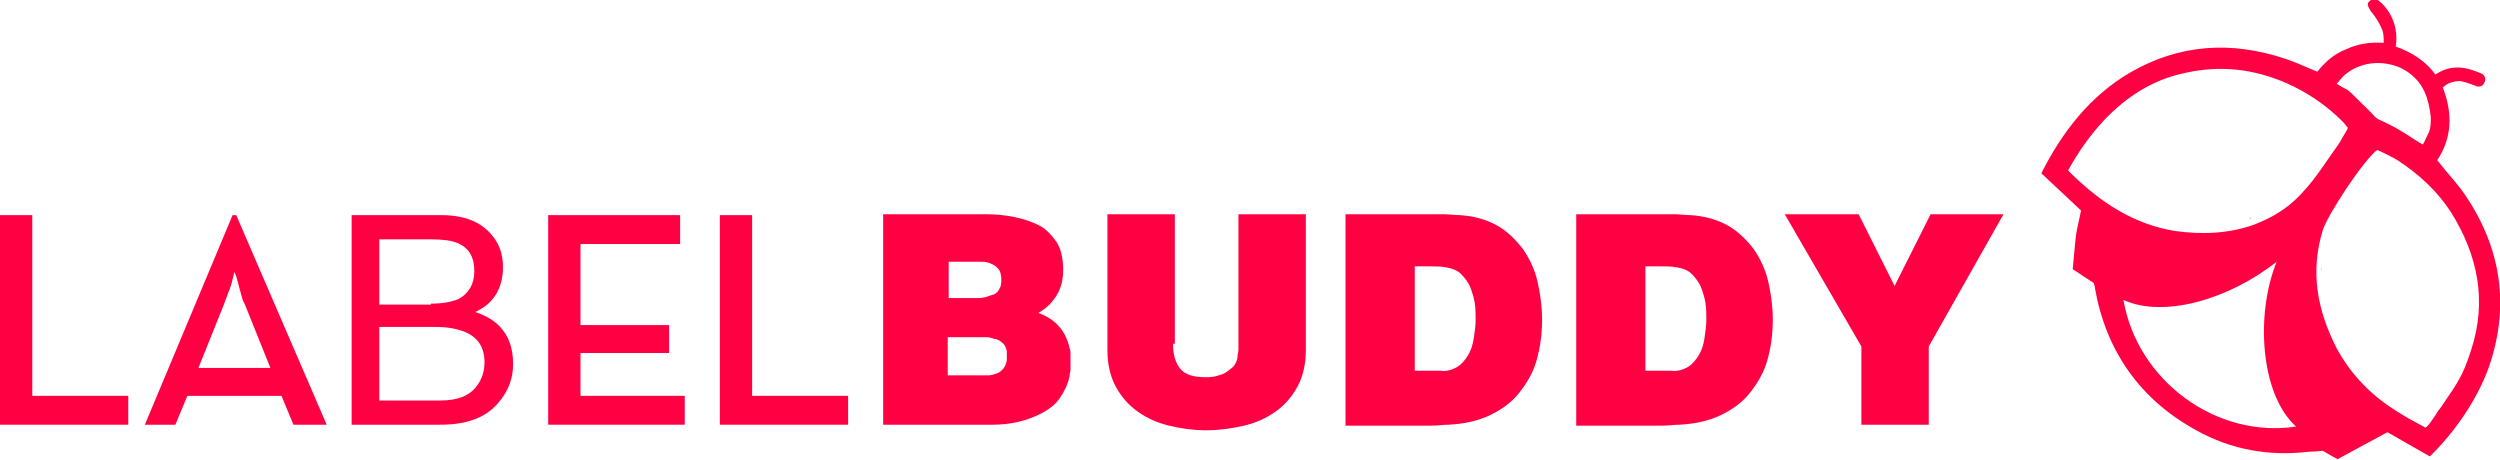 <?xml version="1.0" encoding="UTF-8"?>
<svg xmlns="http://www.w3.org/2000/svg" xmlns:xlink="http://www.w3.org/1999/xlink" width="163pt" height="30pt" viewBox="0 0 163 30" version="1.1">
<g id="surface1">
<path style=" stroke:none;fill-rule:nonzero;fill:rgb(100%,0%,26.275%);fill-opacity:1;" d="M 151.387 17.613 L 151.387 17.488 C 151.328 17.551 151.387 17.613 151.387 17.613 Z M 151.387 17.613 "/>
<path style=" stroke:none;fill-rule:nonzero;fill:rgb(100%,0%,26.275%);fill-opacity:1;" d="M 146.754 14.211 L 146.633 14.211 C 146.66 14.211 146.676 14.211 146.688 14.215 C 146.703 14.223 146.719 14.234 146.754 14.27 Z M 146.754 14.211 "/>
<path style=" stroke:none;fill-rule:evenodd;fill:rgb(100%,0%,26.275%);fill-opacity:1;" d="M 158.91 10.445 C 159.871 8.988 159.93 7.41 159.27 5.707 C 159.57 5.406 159.992 5.285 160.414 5.285 C 160.715 5.344 161.074 5.465 161.375 5.586 C 161.617 5.707 161.855 5.648 161.977 5.406 C 162.098 5.16 162.039 4.918 161.797 4.797 C 161.738 4.766 161.691 4.754 161.645 4.738 C 161.602 4.723 161.555 4.707 161.496 4.676 C 160.594 4.312 159.691 4.25 158.789 4.859 C 158.125 3.949 157.223 3.402 156.203 3.035 C 156.383 1.883 155.961 0.789 155.18 0.121 C 154.938 -0.121 154.695 -0.121 154.516 0.062 C 154.281 0.238 154.387 0.414 154.559 0.699 L 154.578 0.73 C 154.879 1.094 155.117 1.457 155.297 1.883 C 155.418 2.125 155.418 2.488 155.418 2.793 C 154.516 2.734 153.734 2.855 152.953 3.219 C 152.168 3.523 151.566 4.07 151.086 4.676 C 150.922 4.605 150.758 4.535 150.598 4.469 C 150.059 4.234 149.539 4.012 148.98 3.824 C 145.492 2.672 142.121 2.855 138.871 4.738 C 136.285 6.254 134.48 8.562 133.094 11.297 C 133.516 11.688 133.949 12.094 134.379 12.5 L 134.387 12.508 C 134.824 12.918 135.262 13.328 135.684 13.727 C 135.648 13.91 135.605 14.102 135.562 14.293 C 135.465 14.734 135.363 15.184 135.324 15.605 C 135.293 15.941 135.262 16.262 135.23 16.578 C 135.203 16.898 135.172 17.215 135.141 17.551 C 135.383 17.703 135.609 17.855 135.832 18.008 C 136.059 18.156 136.285 18.309 136.527 18.461 L 136.527 18.523 C 136.586 18.645 136.586 18.703 136.586 18.766 C 137.309 22.895 139.535 26.051 143.203 28.059 C 145.492 29.332 147.957 29.758 150.547 29.453 C 150.801 29.453 151.117 29.422 151.301 29.406 C 151.379 29.398 151.43 29.395 151.449 29.395 C 151.75 29.574 152.168 29.816 152.41 29.938 C 152.879 29.688 153.359 29.426 153.855 29.156 L 153.859 29.152 C 154.441 28.836 155.043 28.508 155.66 28.18 C 156.504 28.664 157.465 29.211 158.426 29.758 C 159.992 28.238 161.496 26.113 162.277 23.926 C 163.664 19.918 163.062 16.152 160.715 12.691 C 160.402 12.234 160.047 11.82 159.691 11.398 C 159.426 11.09 159.164 10.777 158.91 10.445 Z M 157.586 5.223 C 157.766 5.406 157.945 5.707 158.066 5.953 C 158.309 6.496 158.426 7.043 158.488 7.652 C 158.488 7.957 158.488 8.32 158.367 8.625 C 158.344 8.648 158.285 8.773 158.219 8.922 C 158.113 9.16 157.984 9.449 157.945 9.414 C 157.676 9.262 157.418 9.094 157.164 8.926 C 156.906 8.762 156.652 8.594 156.383 8.441 C 155.961 8.199 155.48 7.957 155.059 7.773 C 155.027 7.742 154.996 7.727 154.969 7.711 C 154.938 7.699 154.906 7.684 154.879 7.652 C 154.594 7.324 154.285 7.027 153.984 6.738 C 153.836 6.594 153.691 6.457 153.555 6.316 C 153.371 6.133 153.191 5.953 153.012 5.828 C 152.953 5.828 152.352 5.465 152.352 5.465 C 152.449 5.367 152.531 5.266 152.602 5.176 C 152.664 5.102 152.719 5.035 152.77 4.98 C 153.555 4.25 154.695 3.949 155.781 4.191 C 156.441 4.312 157.105 4.676 157.586 5.223 Z M 160.531 24.352 C 160.293 24.84 159.992 25.324 159.691 25.75 C 159.625 25.84 159.531 25.98 159.434 26.133 C 159.266 26.387 159.082 26.668 158.969 26.781 C 158.91 26.902 158.246 27.934 158.125 27.875 C 157.973 27.789 157.824 27.707 157.676 27.629 C 157.188 27.367 156.738 27.121 156.32 26.844 C 154.637 25.809 153.312 24.473 152.352 22.711 C 151.086 20.223 150.605 17.734 151.449 15 C 151.75 14.027 154.094 10.445 154.996 9.777 C 155.418 9.961 155.902 10.203 156.32 10.445 C 157.707 11.355 158.91 12.449 159.812 13.848 C 161.555 16.641 162.156 19.617 161.133 22.773 C 160.953 23.32 160.773 23.867 160.531 24.352 Z M 152.922 8.137 C 152.965 8.199 153.012 8.258 153.07 8.32 C 153.109 8.355 152.941 8.625 152.805 8.84 C 152.723 8.973 152.652 9.086 152.652 9.109 C 152.5 9.379 152.32 9.625 152.152 9.859 C 152.055 9.996 151.957 10.129 151.867 10.262 C 150.965 11.598 150.004 12.934 148.68 13.785 C 148.137 14.148 147.598 14.395 146.996 14.637 C 145.309 15.242 143.566 15.305 141.82 15.062 C 139.172 14.637 137.008 13.238 135.082 11.355 L 134.84 11.113 C 135.504 9.898 136.285 8.805 137.188 7.836 C 138.691 6.254 140.438 5.16 142.543 4.738 C 144.77 4.25 146.934 4.492 149.043 5.406 C 150.426 6.012 151.688 6.863 152.77 7.957 C 152.832 8.016 152.875 8.078 152.922 8.137 Z M 149.703 27.812 C 144.527 28.602 139.352 24.84 138.449 19.555 C 141.098 20.77 145.371 19.492 148.438 17.066 C 147.055 20.465 147.355 25.688 149.703 27.812 Z M 149.703 27.812 "/>
<path style=" stroke:none;fill-rule:nonzero;fill:rgb(100%,0%,26.275%);fill-opacity:1;" d="M 0 14.027 L 2.105 14.027 L 2.105 25.809 L 8.363 25.809 L 8.363 27.691 L 0 27.691 Z M 0 14.027 "/>
<path style=" stroke:none;fill-rule:evenodd;fill:rgb(100%,0%,26.275%);fill-opacity:1;" d="M 15.402 14.027 L 15.164 14.027 L 9.445 27.691 L 11.434 27.691 L 12.215 25.809 L 18.352 25.809 L 19.133 27.691 L 21.301 27.691 Z M 15.945 19.797 L 17.629 23.988 L 12.938 23.988 L 14.621 19.797 C 14.652 19.676 14.695 19.57 14.742 19.465 C 14.785 19.355 14.832 19.25 14.863 19.129 C 14.953 18.945 15.012 18.758 15.059 18.602 C 15.074 18.551 15.09 18.504 15.102 18.461 L 15.281 17.734 C 15.402 17.977 15.465 18.219 15.523 18.461 C 15.555 18.582 15.582 18.688 15.613 18.797 C 15.645 18.902 15.676 19.008 15.703 19.129 C 15.766 19.371 15.824 19.617 15.945 19.797 Z M 15.945 19.797 "/>
<path style=" stroke:none;fill-rule:nonzero;fill:rgb(100%,0%,26.275%);fill-opacity:1;" d="M 35.742 14.027 L 44.344 14.027 L 44.344 15.91 L 37.848 15.91 L 37.848 21.195 L 43.625 21.195 L 43.625 23.016 L 37.848 23.016 L 37.848 25.809 L 44.645 25.809 L 44.645 27.691 L 35.742 27.691 Z M 35.742 14.027 "/>
<path style=" stroke:none;fill-rule:nonzero;fill:rgb(100%,0%,26.275%);fill-opacity:1;" d="M 49.039 14.027 L 46.934 14.027 L 46.934 27.691 L 55.297 27.691 L 55.297 25.809 L 49.039 25.809 Z M 49.039 14.027 "/>
<path style=" stroke:none;fill-rule:evenodd;fill:rgb(100%,0%,26.275%);fill-opacity:1;" d="M 64.32 13.969 C 64.922 13.969 65.523 14.027 66.125 14.148 C 66.727 14.27 67.27 14.453 67.75 14.695 C 68.23 14.938 68.594 15.363 68.895 15.789 C 69.195 16.273 69.316 16.883 69.316 17.613 C 69.316 18.219 69.195 18.766 68.895 19.25 C 68.594 19.738 68.23 20.102 67.691 20.406 C 68.773 20.77 69.496 21.559 69.738 22.711 C 69.797 22.836 69.797 22.957 69.797 23.078 L 69.797 24.109 C 69.797 24.164 69.785 24.219 69.77 24.277 C 69.754 24.352 69.738 24.434 69.738 24.535 C 69.617 25.082 69.375 25.566 69.074 25.992 C 68.773 26.418 68.352 26.719 67.871 26.965 C 67.391 27.207 66.91 27.387 66.367 27.512 C 65.824 27.633 65.285 27.691 64.742 27.691 L 57.582 27.691 L 57.582 13.969 Z M 64.262 19.371 L 64.801 19.191 C 64.984 19.129 65.105 18.949 65.164 18.824 C 65.285 18.645 65.285 18.461 65.285 18.219 C 65.285 17.793 65.164 17.551 64.922 17.367 C 64.684 17.188 64.383 17.066 64.02 17.066 L 61.855 17.066 L 61.855 19.434 L 63.66 19.434 C 63.84 19.434 64.02 19.434 64.262 19.371 Z M 64.441 24.473 C 64.621 24.473 64.801 24.414 64.984 24.352 C 65.164 24.293 65.285 24.172 65.406 24.047 C 65.523 23.926 65.586 23.746 65.645 23.504 L 65.645 22.895 C 65.586 22.652 65.523 22.469 65.344 22.348 C 65.223 22.227 65.043 22.105 64.863 22.105 C 64.684 22.043 64.5 21.984 64.32 21.984 L 61.793 21.984 L 61.793 24.473 Z M 64.441 24.473 "/>
<path style=" stroke:none;fill-rule:nonzero;fill:rgb(100%,0%,26.275%);fill-opacity:1;" d="M 76.957 24.047 C 76.656 23.684 76.477 23.137 76.477 22.41 L 76.598 22.41 L 76.598 13.969 L 72.203 13.969 L 72.203 22.773 C 72.203 23.746 72.383 24.535 72.746 25.203 C 73.105 25.871 73.586 26.418 74.188 26.844 C 74.789 27.266 75.453 27.57 76.234 27.754 C 76.957 27.934 77.801 28.055 78.641 28.055 C 79.484 28.055 80.328 27.934 81.109 27.754 C 81.891 27.57 82.555 27.266 83.156 26.844 C 83.758 26.418 84.238 25.871 84.598 25.203 C 84.961 24.535 85.141 23.746 85.141 22.773 L 85.141 13.969 L 80.746 13.969 L 80.746 22.773 C 80.746 22.875 80.73 22.957 80.715 23.027 C 80.699 23.09 80.688 23.145 80.688 23.199 C 80.688 23.504 80.566 23.684 80.445 23.867 C 80.266 24.047 80.086 24.172 79.906 24.293 C 79.727 24.414 79.484 24.473 79.242 24.535 C 79.004 24.594 78.762 24.594 78.582 24.594 C 77.801 24.594 77.258 24.414 76.957 24.047 Z M 76.957 24.047 "/>
<path style=" stroke:none;fill-rule:evenodd;fill:rgb(100%,0%,26.275%);fill-opacity:1;" d="M 94.105 13.969 C 94.285 13.969 94.465 13.984 94.648 13.996 C 94.828 14.012 95.008 14.027 95.188 14.027 C 96.152 14.09 96.934 14.332 97.594 14.695 C 98.258 15.062 98.797 15.605 99.281 16.215 C 99.703 16.82 100.062 17.551 100.242 18.34 C 100.422 19.129 100.543 19.98 100.543 20.828 C 100.543 21.801 100.422 22.652 100.184 23.504 C 99.941 24.352 99.52 25.02 99.039 25.629 C 98.559 26.234 97.895 26.719 97.113 27.086 C 96.332 27.449 95.488 27.633 94.465 27.691 C 94.285 27.691 94.09 27.707 93.895 27.723 C 93.699 27.738 93.504 27.754 93.324 27.754 L 87.727 27.754 L 87.727 13.969 Z M 95.008 23.926 C 95.309 23.746 95.551 23.441 95.73 23.137 C 95.91 22.836 96.031 22.469 96.09 22.043 L 96.113 21.902 C 96.164 21.535 96.211 21.207 96.211 20.828 C 96.211 20.465 96.211 20.16 96.152 19.738 C 96.09 19.371 95.973 19.008 95.852 18.703 C 95.73 18.402 95.488 18.098 95.25 17.855 C 95.008 17.613 94.648 17.488 94.285 17.43 C 93.926 17.367 93.562 17.367 93.262 17.367 L 92.242 17.367 L 92.242 24.172 L 93.926 24.172 C 94.285 24.23 94.707 24.109 95.008 23.926 Z M 95.008 23.926 "/>
<path style=" stroke:none;fill-rule:evenodd;fill:rgb(100%,0%,26.275%);fill-opacity:1;" d="M 109.148 13.969 L 102.77 13.969 L 102.77 27.754 L 108.367 27.754 C 108.547 27.754 108.742 27.738 108.938 27.723 C 109.133 27.707 109.328 27.691 109.508 27.691 C 110.531 27.633 111.375 27.449 112.156 27.086 C 112.938 26.719 113.602 26.234 114.082 25.629 C 114.562 25.02 114.984 24.352 115.227 23.504 C 115.465 22.652 115.586 21.801 115.586 20.828 C 115.586 19.98 115.465 19.129 115.285 18.34 C 115.105 17.551 114.742 16.82 114.324 16.215 C 113.84 15.605 113.301 15.062 112.637 14.695 C 111.977 14.332 111.195 14.09 110.23 14.027 C 110.051 14.027 109.871 14.012 109.691 13.996 C 109.508 13.984 109.328 13.969 109.148 13.969 Z M 110.773 23.137 C 110.594 23.441 110.352 23.746 110.051 23.926 C 109.75 24.109 109.328 24.23 108.969 24.172 L 107.281 24.172 L 107.281 17.367 L 108.305 17.367 C 108.605 17.367 108.969 17.367 109.328 17.43 C 109.691 17.488 110.051 17.613 110.293 17.855 C 110.531 18.098 110.773 18.402 110.895 18.703 C 111.012 19.008 111.133 19.371 111.195 19.738 C 111.254 20.16 111.254 20.465 111.254 20.828 C 111.254 21.207 111.207 21.535 111.152 21.902 L 111.133 22.043 C 111.074 22.469 110.953 22.836 110.773 23.137 Z M 110.773 23.137 "/>
<path style=" stroke:none;fill-rule:nonzero;fill:rgb(100%,0%,26.275%);fill-opacity:1;" d="M 116.367 13.969 L 121.184 13.969 L 123.527 18.645 L 125.875 13.969 L 130.629 13.969 L 125.754 22.59 L 125.754 27.691 L 121.363 27.691 L 121.363 22.59 Z M 116.367 13.969 "/>
<path style=" stroke:none;fill-rule:evenodd;fill:rgb(100%,0%,26.275%);fill-opacity:1;" d="M 28.762 14.027 L 22.926 14.027 L 22.926 27.691 L 28.703 27.691 C 30.508 27.691 31.77 27.207 32.613 26.113 C 33.152 25.445 33.453 24.656 33.453 23.746 C 33.453 22.652 33.152 21.863 32.551 21.254 C 32.191 20.891 31.711 20.586 30.988 20.344 C 31.469 20.102 31.828 19.859 32.07 19.555 C 32.551 19.008 32.793 18.281 32.793 17.43 C 32.793 16.699 32.613 16.031 32.191 15.484 C 31.469 14.516 30.387 14.027 28.762 14.027 Z M 29.906 19.492 C 29.484 19.676 28.883 19.797 28.098 19.797 L 28.098 19.859 L 24.73 19.859 L 24.73 15.605 L 28.039 15.605 C 28.82 15.605 29.422 15.668 29.844 15.852 C 30.566 16.152 30.926 16.762 30.926 17.672 C 30.926 18.523 30.566 19.129 29.906 19.492 Z M 31.109 25.141 C 30.625 25.809 29.844 26.113 28.703 26.113 L 24.73 26.113 L 24.73 21.316 L 28.402 21.316 C 29.184 21.316 29.785 21.438 30.266 21.621 C 31.168 21.984 31.59 22.652 31.59 23.625 C 31.59 24.23 31.41 24.715 31.109 25.141 Z M 31.109 25.141 "/>
</g>
</svg>
